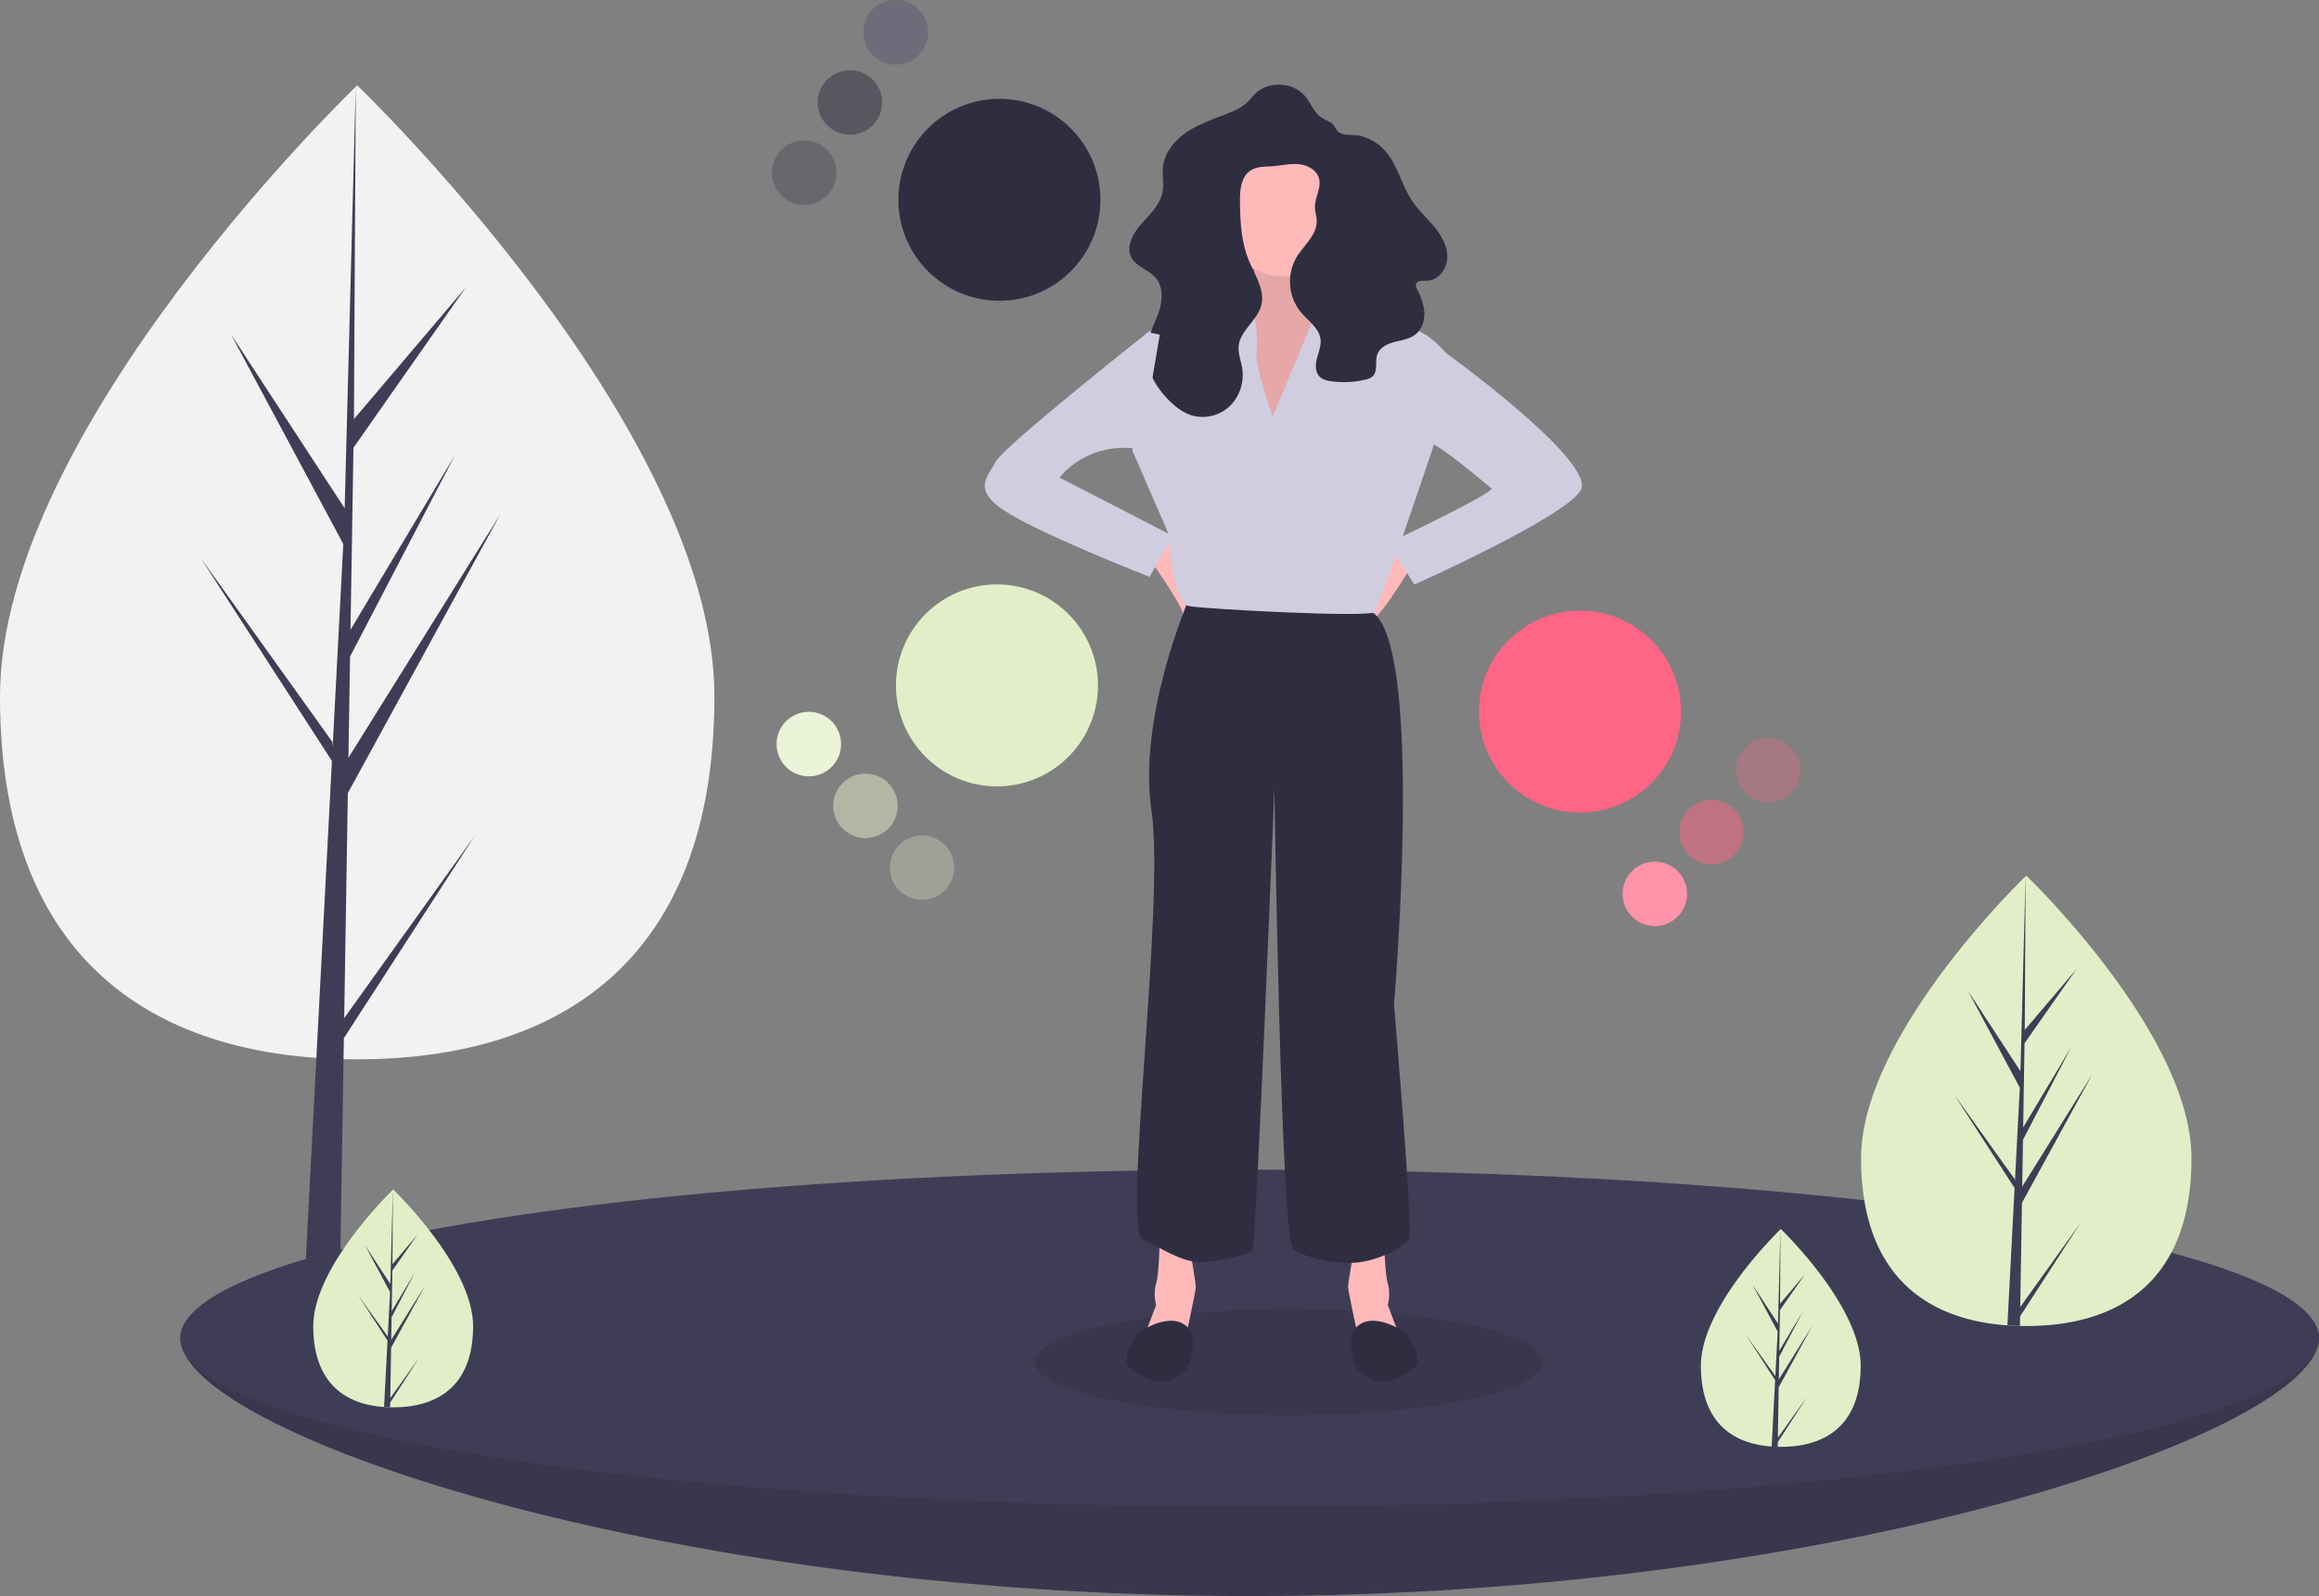 <svg data-name="Layer 1" xmlns="http://www.w3.org/2000/svg" width="1114.705" height="767.391"><rect width="100%" height="100%" fill="#808080" stroke="none"/><path d="M343.401 334.85c0 129.31-76.873 174.46-171.7 174.46S0 464.16 0 334.85 171.7 41.034 171.7 41.034 343.402 205.54 343.402 334.85z" fill="#f2f2f2"/><path fill="#3f3d56" d="M165.446 489.53l1.758-108.222 73.183-133.885-72.907 116.909.79-48.661 50.438-96.865-50.228 83.988 1.421-87.519 54.01-77.116-53.786 63.354.888-160.478-5.582 212.444.458-8.764-54.912-84.052 54.032 100.876-5.117 97.743-.152-2.595-63.304-88.452 63.112 97.617-.64 12.224-.114.184.052 1.004-12.981 247.982h17.344l2.081-128.088 62.957-97.378-62.801 87.75z"/><path d="M1114.705 643.391c0 44.735-230.125 124-514 124s-514-79.265-514-124 230.126-38 514-38 514-6.735 514 38z" fill="#3f3d56"/><path d="M1114.705 643.391c0 44.735-230.125 124-514 124s-514-79.265-514-124 230.126-38 514-38 514-6.735 514 38z" opacity=".1"/><ellipse cx="600.705" cy="643.391" rx="514" ry="81" fill="#3f3d56"/><ellipse cx="619.401" cy="654.891" rx="122" ry="25.5" opacity=".1"/><circle cx="480.397" cy="96.063" r="48.555" fill="#2f2e41"/><circle cx="386.561" cy="83.012" r="15.496" fill="#2f2e41" opacity=".3"/><circle cx="408.555" cy="49.255" r="15.496" fill="#2f2e41" opacity=".5"/><circle cx="430.549" cy="15.498" r="15.496" fill="#2f2e41"/><circle cx="430.549" cy="15.498" r="15.496" fill="#fff" opacity=".3"/><circle cx="479.226" cy="329.54" r="48.555" fill="#e2eec7"/><circle cx="443.218" cy="417.17" r="15.496" fill="#e2eec7" opacity=".3"/><circle cx="416.002" cy="387.462" r="15.496" fill="#e2eec7" opacity=".5"/><circle cx="388.786" cy="357.754" r="15.496" fill="#e2eec7"/><circle cx="388.786" cy="357.754" r="15.496" fill="#fff" opacity=".3"/><path d="M557.487 595.23s-.296 17.33-1.777 21.922 0 10.369 0 10.369l-5.63 14.813h19.998s4.74-21.627 4.74-23.552-2.814-18.22-2.814-18.22z" fill="#ffb9b9"/><path d="M572.892 641.149s-5.036-13.776-26.366 0c0 0-8.444 12.442-3.703 16.294s12.887 9.035 19.7 6.073 9.48-6.221 10.37-12.295a30.523 30.523 0 0 0 0-10.072z" fill="#2f2e41"/><path d="M665.324 595.23s.296 17.33 1.777 21.922 0 10.369 0 10.369l5.63 14.813h-19.998s-4.74-21.627-4.74-23.552 2.814-18.22 2.814-18.22z" fill="#ffb9b9"/><path d="M649.918 641.149s5.037-13.776 26.367 0c0 0 8.443 12.442 3.703 16.294s-12.887 9.035-19.7 6.073-9.48-6.221-10.37-12.295a30.523 30.523 0 0 1 0-10.072z" fill="#2f2e41"/><path d="M552.45 268.757s14.517 19.997 16.295 26.367 12.887 5.777 12.146 0-20.145-36.736-20.145-36.736zM669.767 262.24s-20.441 34.661-15.257 38.513 24.886-30.218 24.886-30.218z" fill="#ffb9b9"/><path d="M650.66 289.347h-33.774c-6.221 0-26.663 1.63-29.922 0s-15.405-1.481-15.405-1.481-24.737 56.584-18.071 101.763-14.072 201.453-4.296 206.193 18.516 10.665 26.96 10.961 24.144-3.407 25.921-5.925 10.517-222.042 10.517-222.042 3.111 216.561 8.888 221.45 22.367 8.147 32.736 6.517 21.034-7.406 23.108-11.257-7.258-112.577-7.258-112.577 14.368-166.94-9.332-187.825z" fill="#2f2e41"/><path d="M601.037 117.371s7.406 24.293-7.259 31.255 12.591 63.695 12.591 63.695 38.069-48.734 38.069-59.4l-6.37-6.369s-12.442-20.886-8.591-27.403-28.44-1.778-28.44-1.778z" fill="#ffb9b9"/><path d="M601.037 117.371s7.406 24.293-7.259 31.255 12.591 63.695 12.591 63.695 38.069-48.734 38.069-59.4l-6.37-6.369s-12.442-20.886-8.591-27.403-28.44-1.778-28.44-1.778z" opacity=".1"/><path d="M611.85 200.174s-8.888-23.256-7.851-31.995-1.428-23.03-5.232-23.439-42.91 12.33-46.909 14.996-7.554 56.88-7.554 56.88l17.479 40.291s1.481 33.032 9.776 34.514 86.655 5.629 89.173 2.814 28.292-79.692 28.292-79.692l5.777-45.03s-7.258-9.037-14.96-11.11-32.589-10.962-35.403-11.258-11.702 1.333-12.443 4-20.145 49.03-20.145 49.03z" fill="#d0cde1"/><circle cx="616.96" cy="102.485" r="30.366" fill="#ffb9b9"/><path d="M627.418 46.348c-5.685-6.858-17.303-7.6-23.813-1.52-1.756 1.64-3.14 3.655-4.972 5.208a23.407 23.407 0 0 1-5.865 3.377c-6.944 3.04-14.317 5.2-20.793 9.138s-12.151 10.168-12.954 17.705c-.424 3.987.537 8.06-.193 12.002-1.143 6.18-6.107 10.789-10.262 15.502-3.948 4.478-7.5 10.86-4.675 16.118 2.402 4.473 8.288 5.8 11.596 9.652 3.818 4.447 3.33 11.179 1.439 16.727s-4.966 10.761-5.744 16.571c-1.28 9.563 3.974 18.936 10.817 25.737 3.131 3.113 6.734 5.919 10.96 7.194a18.995 18.995 0 0 0 18.297-4.63 21 21 0 0 0 5.837-18.127c-.576-3.592-2.053-7.116-1.67-10.734.788-7.43 8.893-12.116 10.813-19.337 1.965-7.388-2.994-14.583-5.913-21.65-3.681-8.91-4.2-18.778-4.287-28.42-.05-5.516.518-11.975 5.167-14.944 3.038-1.941 6.903-1.728 10.498-1.994 4.192-.31 8.363-1.36 12.549-.973s8.606 2.703 9.743 6.75c1.273 4.53-1.945 9.131-1.914 13.837.015 2.307.816 4.556.83 6.863.042 6.702-6.168 11.492-9.65 17.218a23.368 23.368 0 0 0 2 26.427c3.547 4.234 8.896 7.696 9.51 13.185.344 3.08-.95 6.069-1.73 9.067s-.907 6.58 1.272 8.783c1.478 1.493 3.674 1.985 5.756 2.262a44.944 44.944 0 0 0 16.086-.78 7.654 7.654 0 0 0 3.695-1.669c2.618-2.536.979-7.032 2.188-10.47 1.182-3.36 4.857-5.113 8.303-6.012s7.17-1.373 9.981-3.56c3.124-2.431 4.494-6.627 4.318-10.581s-1.701-7.724-3.48-11.26a3.653 3.653 0 0 1-.578-2.175c.346-2.038 3.255-1.862 5.322-1.887 5.456-.066 9.642-5.655 9.793-11.109s-2.754-10.543-6.223-14.754-7.594-7.893-10.636-12.422c-5.201-7.744-7.008-17.624-13.326-24.487a24.038 24.038 0 0 0-11.363-6.793c-3.35-.911-8.379.23-10.99-2.157-1.02-.932-1.455-2.434-2.454-3.425-1.622-1.61-3.84-2.084-5.66-3.386-3.5-2.502-4.953-6.843-7.625-10.067z" fill="#2f2e41"/><path d="M557.487 160.92l-5.629-1.184s-69.916 55.251-73.323 62.361-12.59 13.48 6.814 25.034 67.25 30.218 67.25 30.218l11.11-19.701-54.363-27.996s12.59-17.776 38.81-13.776zM689.913 167.29l4.888 2.222s73.62 53.178 64.88 66.51-79.84 45.03-79.84 45.03l-12.592-19.85s.976-.461 2.655-1.263c10.608-5.067 49.27-23.716 46.968-25.25-2.666-1.778-25.034-21.627-31.255-22.368s4.296-45.03 4.296-45.03z" fill="#d0cde1"/><circle cx="759.476" cy="342.136" r="48.555" fill="#ff6584"/><circle cx="795.449" cy="429.781" r="15.496" fill="#ff6584"/><circle cx="795.449" cy="429.781" r="15.496" fill="#fff" opacity=".3"/><circle cx="822.677" cy="400.084" r="15.496" fill="#ff6584" opacity=".5"/><circle cx="849.905" cy="370.387" r="15.496" fill="#ff6584" opacity=".3"/><path d="M1053.401 556.878c0 59.806-35.548 80.68-79.41 80.68-1.014 0-2.028-.01-3.03-.031a112.253 112.253 0 0 1-6.041-.289c-39.583-2.785-70.329-24.737-70.329-80.36 0-57.575 73.616-130.251 79.08-135.566l.01-.01c.203-.204.31-.3.31-.3s79.41 76.081 79.41 135.876z" fill="#e2eec7"/><path d="M971.099 628.413l29.05-40.575-29.114 45.025-.075 4.664a112.253 112.253 0 0 1-6.04-.289l3.127-59.816-.022-.47.054-.085.299-5.646-29.188-45.142 29.273 40.906.075 1.195 2.358-45.207-24.983-46.647 25.293 38.707 2.465-93.721.01-.31v.3l-.416 73.913 24.877-29.294-24.983 35.666-.651 40.468 23.222-38.836-23.318 44.79-.363 22.508 33.713-54.064-33.841 61.908z" fill="#3f3d56"/><path d="M227.401 637.628c0 28.926-17.193 39.022-38.407 39.022-.49 0-.98-.005-1.466-.015a54.293 54.293 0 0 1-2.922-.14c-19.144-1.347-34.015-11.964-34.015-38.867 0-27.846 35.605-62.997 38.248-65.568l.005-.005c.098-.098.15-.144.15-.144s38.407 36.797 38.407 65.717z" fill="#e2eec7"/><path d="M187.595 672.227l14.05-19.625-14.08 21.777-.037 2.256a54.293 54.293 0 0 1-2.922-.14l1.513-28.93-.01-.228.025-.04.145-2.731-14.117-21.834 14.158 19.785.036.578 1.14-21.865-12.082-22.561 12.233 18.72 1.192-45.329.005-.15v.145l-.201 35.75 12.032-14.169-12.084 17.25-.315 19.573 11.232-18.783-11.278 21.663-.176 10.886 16.306-26.149-16.368 29.943z" fill="#3f3d56"/><path d="M894.401 656.628c0 28.926-17.193 39.022-38.407 39.022-.49 0-.98-.005-1.466-.015a54.293 54.293 0 0 1-2.922-.14c-19.144-1.347-34.015-11.964-34.015-38.867 0-27.846 35.605-62.997 38.248-65.568l.005-.005c.098-.098.15-.144.15-.144s38.407 36.797 38.407 65.717z" fill="#e2eec7"/><path d="M854.595 691.227l14.05-19.625-14.08 21.777-.037 2.256a54.293 54.293 0 0 1-2.922-.14l1.513-28.93-.01-.228.025-.04.145-2.731-14.117-21.834 14.158 19.785.036.578 1.14-21.865-12.082-22.561 12.233 18.72 1.192-45.329.005-.15v.145l-.201 35.75 12.032-14.169-12.084 17.25-.315 19.573 11.232-18.783-11.278 21.663-.176 10.886 16.306-26.149-16.368 29.943z" fill="#3f3d56"/></svg>